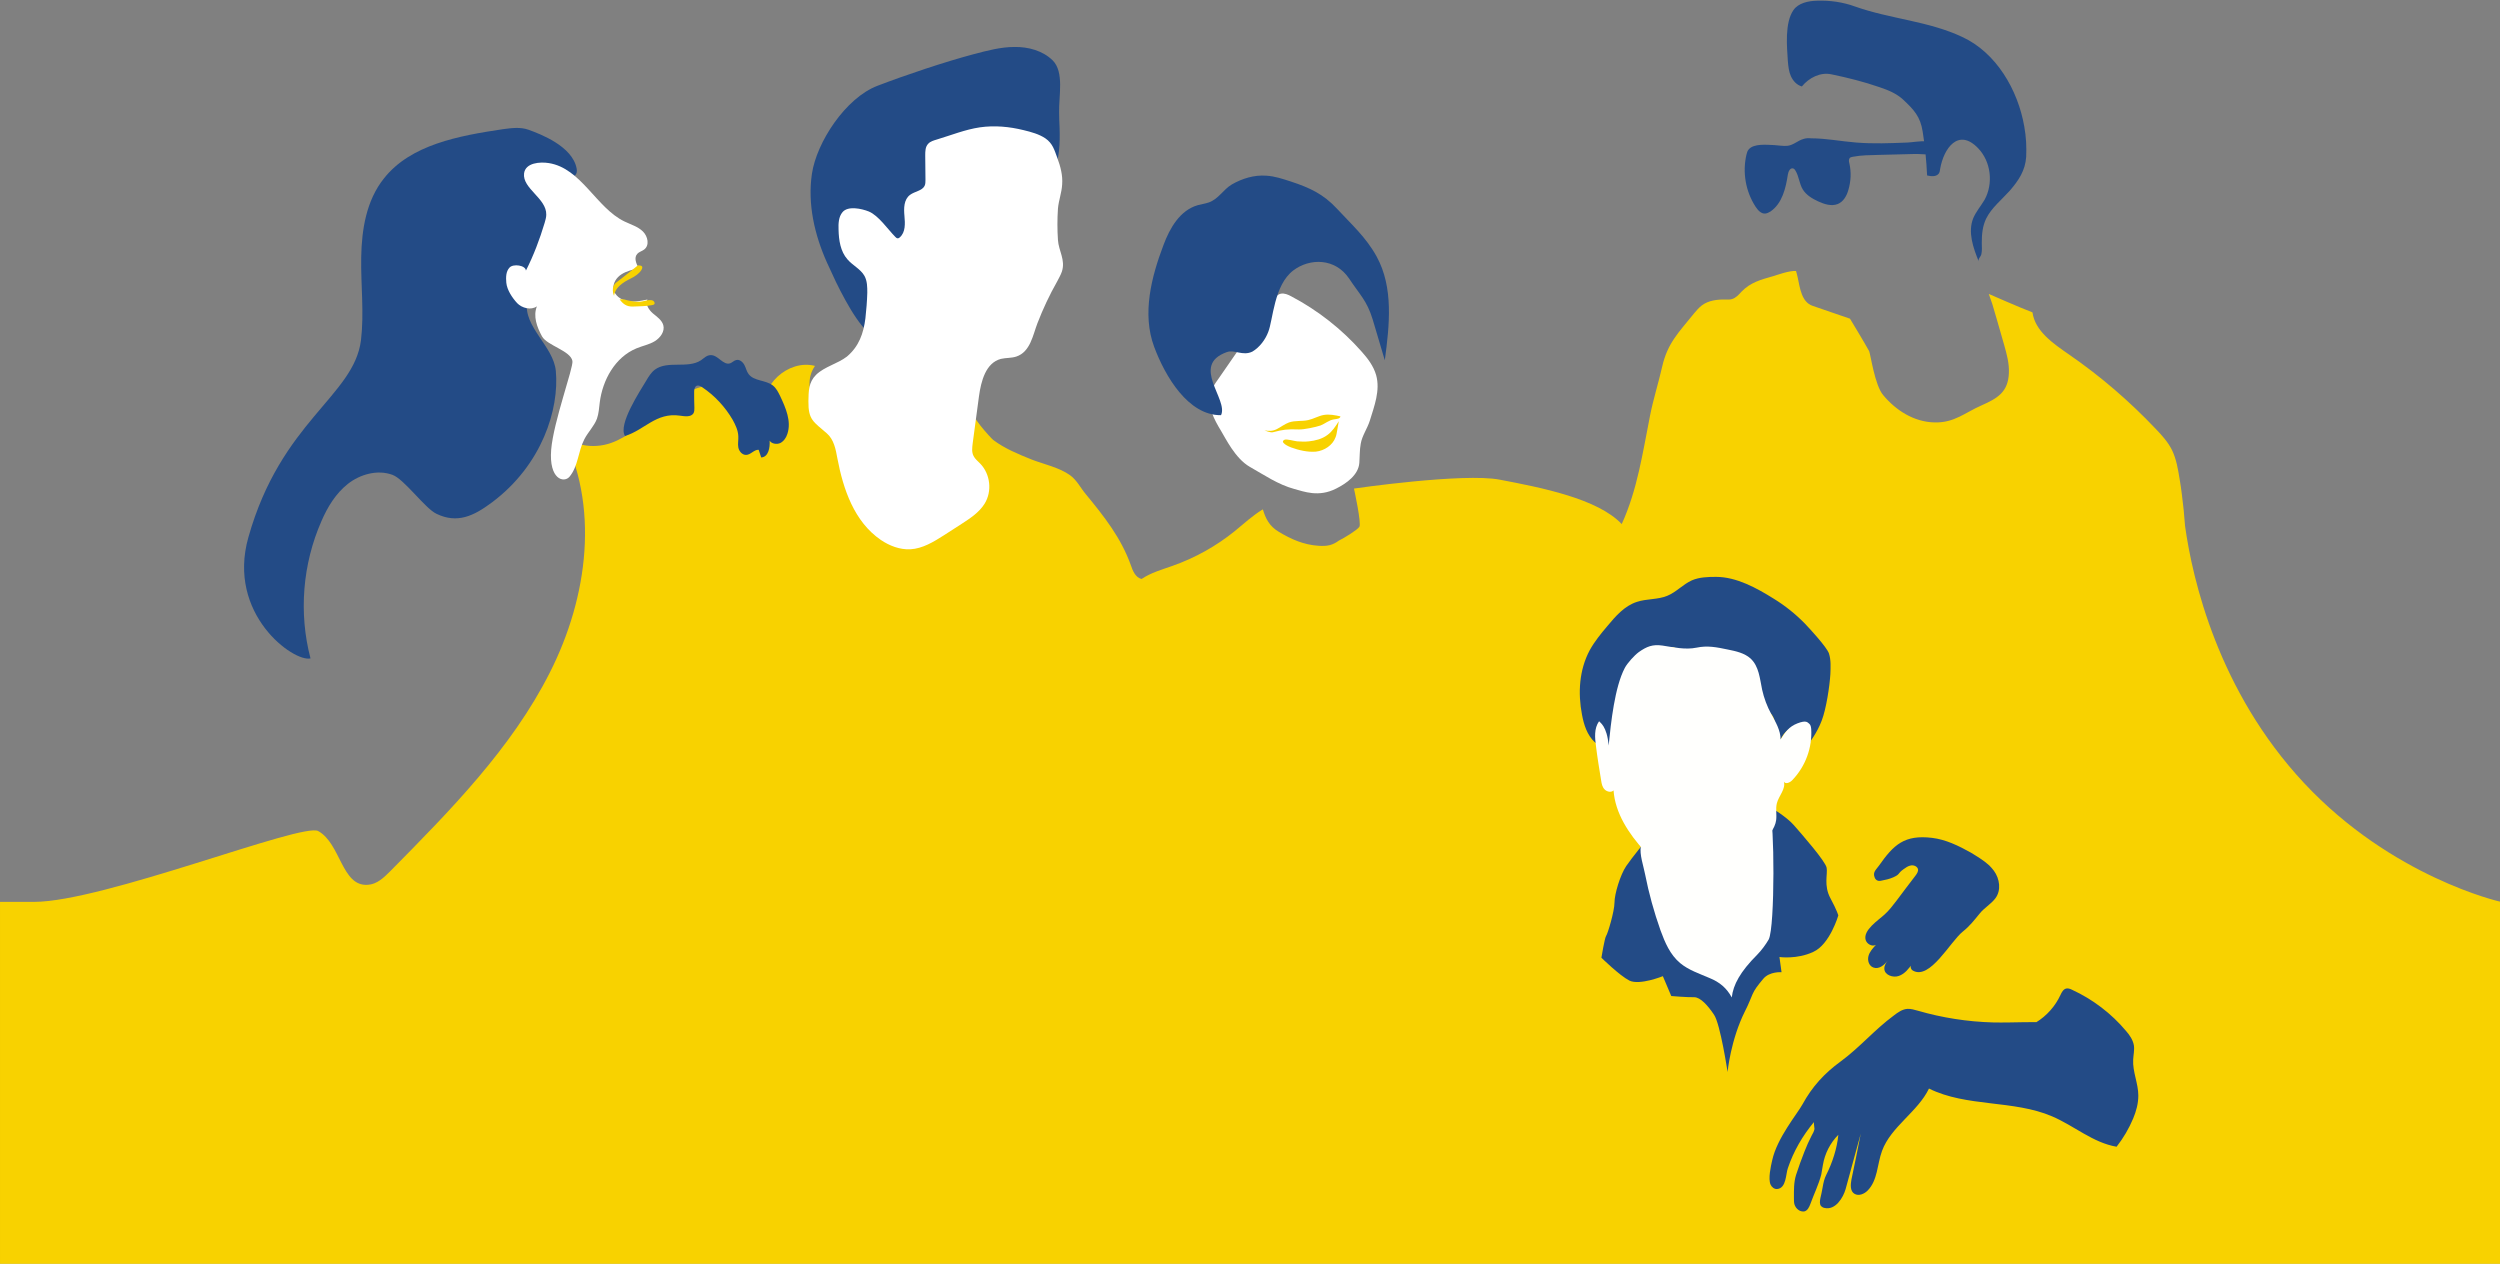 <?xml version="1.0" encoding="utf-8"?>
<!-- Generator: Adobe Illustrator 23.1.0, SVG Export Plug-In . SVG Version: 6.00 Build 0)  -->
<svg version="1.1" id="Layer_1" xmlns="http://www.w3.org/2000/svg" xmlns:xlink="http://www.w3.org/1999/xlink" x="0px" y="0px"
	 viewBox="0 0 1070 540.8" style="enable-background:new 0 0 1070 540.8;" xml:space="preserve">
<rect x="0" y="0" width="1070" height="540.8" fill="#808080" stroke="none"/>
<style type="text/css">
	.st0{fill:#f8d200;}
	.st1{fill:#234B86;}
	.st2{fill:#FFFFFF;}
	.st3{fill:#FFFFFD;}
</style>
<g>
	<g>
		<path class="st0" d="M986.1,335.1c-36.7-39.3-47.7-87-50.9-110c-0.3-4.5-0.8-9.2-1.4-13.8c0,0,0,0,0,0c-0.3-2-0.5-4.1-0.9-6.1
			c-0.7-4.3-1.4-8.7-3.3-12.6c-1.7-3.4-4.3-6.3-7-9.1c-11.2-11.8-23.6-22.5-37.1-31.8c-6.8-4.7-14.5-10-15.6-18
			c-5.3-2-18.7-7.9-18.7-7.9l1.5,4.3c0,0,3.5,11.8,5.1,17.6c1.1,3.9,2.2,7.9,2,12c-0.3,8.1-4.9,10.8-11.7,13.8
			c-7.1,3.1-11.6,7.5-20.1,7.3c-8.9-0.2-16.6-5.2-22-11.7c-3.6-4.2-5.4-17.5-6-18.8c-1.9-3.5-8.2-13.9-8.2-13.9s-9-3.1-16-5.5
			c-4.7-1.6-5.4-7.5-6.4-12.2c-0.2-0.9-0.4-1.8-0.7-2.7c-2.8-0.3-8.7,1.9-9.8,2.2c-5.2,1.5-9.6,2.6-13.5,6.6
			c-1.2,1.3-2.4,2.7-4.1,3.2c-0.9,0.3-1.9,0.2-2.8,0.2c-3.5-0.1-7.3,0.4-10.1,2.5c-1.3,1-2.4,2.3-3.4,3.5
			c-6.5,8.1-11.3,12.6-13.6,22.8c-1.6,7-3.8,13.9-5.2,21c-3.1,15.6-5.4,31.7-12.1,46.3c-10.3-10.9-34.4-15.6-52.2-19
			c-15.6-3-62.4,3.8-62.4,3.8s3.3,15,2.3,16.4c-1.1,1.5-6.4,4.7-8.8,5.9c-1.1,0.8-2.3,1.5-3.8,1.9c-1.5,0.4-3.2,0.4-4.8,0.3
			c-6.4-0.4-11.8-2.8-17.1-6c-4-2.4-5.6-5.6-6.8-9.6c-4.3,2.6-8.1,6.1-12,9.3c-7.9,6.4-17,11.5-26.7,14.9c-4.5,1.6-9.2,2.9-13.2,5.6
			c-2.6-0.6-3.8-3.5-4.6-5.9c-4.2-11.7-11.3-20.7-19.2-30.3c-2.3-2.7-3.8-6-6.8-8.2c-4.6-3.3-11.2-4.7-16.4-6.7
			c-5.7-2.3-11.6-4.7-16.5-8.4c-1-0.8-10.8-11.4-8.4-12.5c-9.8,4.4-16.6,14.4-16.9,24.7c-10.2-7.7-24.2-8.9-36-14.2
			c-11.8-5.3-22.1-19.2-15-29.7c-11.5-3-24.1,8.7-21.3,19.8c-2.8-8.3-13-12.8-22.1-11.8c-9.1,0.9-17.1,6-24.1,11.6
			c-6.2,5-12.2,10.7-19.8,13.4c-7.6,2.7-17.7,1.3-21.6-5.5c17,32,11.8,71.5-4.6,103.8c-16.3,32.3-42.5,58.9-68.3,85
			c-2.7,2.7-5.7,5.6-9.6,5.8c-11.2,0.8-11.5-17.6-21.2-23c-6.8-3.8-92,30.3-121.6,30.3c-13.4,0-14.6,0-14.6,0l0,154.9h483.1H1070
			V385.9C1070,385.9,1023.8,375.5,986.1,335.1z"/>
		<path class="st1" d="M453.5,54.7c-0.1-2.3-0.2-4.5-0.2-6.5c-0.2-7,2.3-17.4-2.8-22.4c-4.2-4.1-10.4-5.8-16.3-5.7
			c-5.9,0-11.8,1.6-17.5,3.1c-12.4,3.3-29.1,8.9-41.1,13.5c-13.7,5.2-26.1,24.2-28.1,37.7c-1.9,12.9,1.1,26.1,6.5,38.1
			c0.8,1.8,2.2,4.8,3.8,8.2c4.8,9.8,12.2,23.2,18.3,24.2c9.4,1.5,20.8-15.5,24.5-21.6c3.6-6,6.7-12.4,10.1-18.6
			c11-3.4,21.3-9.3,29.5-17.3c4.3-4.2,8-9,10.8-14.3C453.5,68.2,453.7,61,453.5,54.7z"/>
		<path class="st2" d="M370.4,136.2c0.4-3.6,0.7-7.3,0.8-10.9c0-2.4,0-5-1.2-7.2c-1.7-3-5.1-4.5-7.3-7.1c-3-3.4-3.7-8.2-3.8-12.7
			c-0.1-2.6,0-5.5,1.7-7.5c2.3-2.8,8.2-1.5,11.2-0.3c4.2,1.7,8.3,7.8,11.4,10.9c0.3,0.3,0.6,0.6,1,0.6c0.4,0,0.7-0.2,0.9-0.4
			c2.5-2.2,2.3-5.9,2-9.2c-0.3-3.2-0.3-7,2.4-9c2-1.5,5.1-1.7,6.2-3.8c0.4-0.8,0.4-1.7,0.4-2.6c0-3.5-0.1-6.9-0.1-10.4
			c0-1.8,0-3.8,1.3-5.1c0.9-1,2.4-1.4,3.7-1.8c6-1.8,12.2-4.3,18.4-5.2c6.3-0.9,12.6-0.3,18.7,1.2c3.3,0.8,6.6,1.7,9.3,3.5
			c3.2,2.2,3.9,5.1,5.1,8.3c1.4,3.8,2.4,7.5,2.1,11.5c-0.2,3.5-1.5,6.8-1.8,10.3c-0.3,4.4-0.3,9,0,13.4c0.3,4.7,3.3,8.5,1.7,13.5
			c-0.5,1.5-1.3,2.8-2,4.2c-3.3,5.8-6.1,11.8-8.5,18c-1.9,4.9-3,12.2-9,14.2c-2.1,0.7-4.4,0.5-6.6,1c-6.5,1.7-8.5,9.5-9.4,16
			c-0.9,6.7-1.8,13.5-2.7,20.2c-0.2,1.8-0.5,3.7,0.4,5.4c0.6,1.2,1.8,2.2,2.8,3.2c4.4,4.5,5.2,11.9,1.9,17.2
			c-2.3,3.7-6.1,6.2-9.8,8.6c-2.5,1.6-5.1,3.3-7.6,4.9c-4.4,2.8-9.1,5.7-14.4,6c-4.5,0.2-8.9-1.5-12.6-4
			c-11.4-7.8-16.1-21.7-18.6-34.9c-0.7-3.9-1.5-8.1-4.5-10.7c-5.7-5-8-5.7-7.9-13.8c0.1-4.3,0-8,3.3-11.3c3.6-3.5,9.2-4.7,13.2-7.8
			C367.6,148.3,369.6,142.7,370.4,136.2z"/>
		<path class="st1" d="M276.6,162.9c1-1.7,2.1-3.5,3.7-4.7c5.4-4,14.1-0.3,19.7-4c1.3-0.9,2.5-2.2,4.1-2.2c3.2-0.2,5.4,4.5,8.4,3.5
			c0.9-0.3,1.6-1.2,2.6-1.4c1.4-0.4,2.8,0.8,3.5,2.1c0.7,1.3,0.9,2.7,1.8,3.9c2.3,3.1,7.4,2.5,10.4,4.9c1.5,1.2,2.3,2.9,3.1,4.5
			c2.4,5.1,4.9,10.8,3.1,16.2c-0.5,1.6-1.5,3.1-3,3.9c-1.5,0.7-3.7,0.4-4.6-1c0.2,3-0.5,7-3.6,7.2c-0.4-1.1-0.7-2.2-1.1-3.3
			c-2-0.1-3.4,2.2-5.4,2.2c-1.7,0-3-1.6-3.3-3.2c-0.3-1.6,0.1-3.2,0-4.8c-0.1-2.5-1.2-4.8-2.4-7c-3.2-5.5-7.7-10.4-13.1-14
			c-0.7-0.5-1.6-0.9-2.3-0.6c-0.9,0.4-1.1,1.6-1.1,2.5c0,2.3,0,4.7,0.1,7c0,0.8,0,1.6-0.4,2.3c-1.1,1.7-3.7,1.3-5.8,1
			c-10.2-1.5-15.2,6.2-23.5,8.7C264.4,181.7,274,167.3,276.6,162.9z"/>
		<path class="st2" d="M522.6,184.4c-2.9-4.8-6.1-10.6-4.4-16.3c0.6-2.1,1.8-3.9,3.1-5.7c7.7-11.1,15.4-22.3,23.1-33.4
			c1-1.4,2.1-2.9,3.8-3.3c1.5-0.3,3.1,0.4,4.4,1.1c11.4,6,21.7,14.1,30.1,23.6c2.7,3,5.2,6.3,6.3,10.2c1.8,6.5-0.8,13.2-2.7,19.4
			c-1.1,3.5-3.3,6.4-3.9,9.9c-0.5,2.7-0.4,5.4-0.6,8.2c-0.4,5.2-5.5,8.8-9.9,11c-7.6,3.9-14,1.2-17.9,0.2c-7-1.9-12.9-6-19.1-9.5
			C528.6,196.2,524.4,187.3,522.6,184.4z"/>
		<path class="st0" d="M563.2,193.3c3.7-0.4,7.2-2.8,8.4-6.1c0.4-0.9,0.5-1.9,0.7-2.9c0.2-1.3,0.5-2.7,0.7-4
			c-1.4,2.2-2.8,4.4-4.9,5.9c-2.3,1.7-5.1,2.4-7.9,2.7c-1.7,0.2-3.3,0.1-5,0c-1.1-0.1-4.6-1.1-5.4-0.7c-2.3,1.1,1.7,2.9,2.8,3.3
			C555.9,192.7,559.7,193.6,563.2,193.3z"/>
		<path class="st0" d="M541.2,184.2c1.8,0.3,3.4,0.4,5.2-0.5c1.8-0.9,3.4-2.2,5.3-2.9c2.6-0.9,5.5-0.4,8.2-1
			c2.3-0.5,4.4-1.8,6.7-2.2c2.4-0.4,4.8,0.1,7.1,0.6c-0.1,1.1-1.7,1.1-2.8,1.3c-2.1,0.3-3.7,1.8-5.7,2.6c-2,0.7-7.2,1.8-9.3,1.7
			c-5-0.2-6.9,0.1-11.1,1.2C543.8,185.3,541.2,184.2,541.2,184.2z"/>
		<path class="st1" d="M226.1,55.5c-3.4-1.2-7.2-0.7-10.9-0.2c-18.8,2.8-39.5,6.6-50.9,21.1c-7.5,9.4-9.5,21.8-9.7,33.7
			c-0.2,11.9,1.3,23.8-0.1,35.5c-3,24-34.2,34.6-48.2,84.4c-9.3,32.9,19.4,53.5,26.6,51.8c-5.1-19.4-3.4-40.4,4.7-58.8
			c2.6-6,6.1-11.8,11.3-15.9c5.2-4.1,12.6-6.2,19-3.9c5.1,1.8,14,14.4,18.9,16.7c8.9,4.3,15.9,1,23.8-4.9
			c21.5-16.1,28.8-40,27.3-56.2c-1-10.7-13.9-18.8-12.3-29.5c0.8-5.2,5.1-9.2,8.3-13.5c8.3-10.7,9.1-22.7,7.2-35.4
			c-0.8-5.3,6.8-2.9,5.7-8.3C245,62.6,231.4,57.4,226.1,55.5z"/>
		<path class="st2" d="M267.3,94.8c2.7,1.3,5.8,2.2,7.9,4.3c2.1,2.1,2.9,5.9,0.5,7.7c-0.9,0.7-2.2,1-2.9,1.8
			c-1.6,1.7-0.5,4.3,0.6,6.2c-2.6,0.6-5.2,1.2-7.4,2.6c-2.2,1.4-3.8,3.9-3.4,6.4c0.5,2.7,3.2,4.6,6,5.1c2.8,0.5,5.7-0.1,8.5-0.7
			c-1,2,0.6,4.4,2.3,5.9c1.8,1.5,3.9,2.9,4.5,5.1c0.7,2.6-1.2,5.3-3.6,6.8c-2.4,1.5-5.3,2-7.9,3.1c-9.2,3.8-14.5,13.6-15.7,23.1
			c-0.3,2.3-0.4,4.7-1.2,7c-1.2,3.2-3.8,5.7-5.4,8.8c-2.7,5.2-2.6,11.6-6.4,16.1c-2.4,2.7-8.8,1.1-7.8-11.6c1-12.1,9.6-35.2,9.1-38
			c-0.8-4.4-10.8-6.6-13-10.5c-2.2-4-3.9-8.7-2.2-12.9c-2.5,1.8-6.4,0.8-8.5-1.4c-2.1-2.3-4.3-5.6-4.6-8.7c-0.2-2.3-0.2-4.8,1.4-6.5
			c1.6-1.7,6.8-1,7,1.3c3.3-6.5,5.9-13.4,8-20.4c0.3-1.1,0.7-2.3,0.7-3.5c0.2-7-10.3-11.2-9.5-17.7c0.6-4.6,6.9-5,10.6-4.4
			C248.8,72,255.2,89,267.3,94.8z"/>
		<path class="st1" d="M771.8,59.5c-2.4,0.7-4.2,2.6-6.7,2.9c-1.8,0.2-3.9-0.2-5.7-0.3c-3.1-0.1-8.8-0.8-11,1.9
			c-0.5,0.6-0.7,1.3-0.9,2.1c-1.8,7.6-0.4,15.8,3.9,22.4c1,1.5,2.4,3.1,4.2,2.9c0.8-0.1,1.5-0.5,2.2-0.9c5-3.5,6.5-9.9,7.4-15.8
			c0.2-1.3,1-3,2.3-2.6c0.5,0.2,0.8,0.6,1,1c1.5,2.5,1.6,5.6,3.1,8c1.5,2.4,4,3.9,6.6,5.1c2.6,1.2,5.7,2.2,8.4,1.1
			c2.4-1,3.8-3.5,4.5-6c1.1-3.7,1.3-7.7,0.4-11.5c-0.2-0.7-0.3-1.6,0.2-2.2c0.3-0.3,0.8-0.4,1.3-0.5c3.6-0.7,7.3-0.7,11-0.8
			c5.2-0.1,10.5-0.3,15.7-0.4c2.4-0.1,10.4,1.1,10.6-1.5c0.5-5.9-10.8-3.5-13.8-3.4c-7.4,0.3-14.8,0.6-22.1,0
			c-6.4-0.5-12.8-1.8-19.3-1.8C774.1,59.1,772.9,59.1,771.8,59.5z"/>
		<path class="st1" d="M866.4,54.2c0.8,4.4,1,8.8,0.8,13c-0.4,5.8-3.2,10-7,14.4c-3.5,3.9-7.8,7.3-10.1,11.9
			c-1.6,3.3-1.9,6.8-1.9,10.4c0,1.7,0.2,3.3-0.2,5c-0.2,0.9-1.5,1.9-1.1,3c-2.4-5.9-4.7-12.5-2.4-18.4c1.2-2.9,3.3-5.3,4.9-8
			c3.8-6.9,2.8-16.3-2.8-22.1c-8.5-8.8-14.7,0.2-16.2,8.8c-0.1,0.8-0.2,1.6-0.7,2.2c-1.1,1.3-3.2,1.1-4.9,0.7
			c-0.3-6.3-0.9-12.6-1.9-18.8c-1-6.4-3.7-9.3-8.4-13.7c-2.8-2.6-6.5-4.1-10.1-5.3c-6.6-2.3-13.8-4.1-20.6-5.5
			c-4.7-1-9.6,1.5-12.6,5.2c-2.2-0.6-3.8-2.4-4.7-4.4c-0.9-2-1.1-4.2-1.3-6.4c-0.4-6.2-1.4-16.4,2.4-21.9c2.1-3,6.3-3.9,10-4
			c5.6-0.2,11.2,0.6,16.4,2.5c14.9,5.3,31.4,6.2,45.8,13C854.4,22.5,863.7,38.5,866.4,54.2z"/>
		<path class="st1" d="M879.4,437.7c-8.8-0.6-17.6,0.1-26.5-0.1c-10.8-0.3-21.7-2-32-5c-1.5-0.4-3-0.9-4.6-0.8
			c-2.2,0.2-4,1.5-5.7,2.8c-8.3,6.1-14.5,13.6-22.8,19.7c-7,5.1-12.2,10.8-16.3,18.3c-2.3,4.2-10.9,14.4-13,24
			c-0.6,2.6-1.8,7.9-0.7,10.4c0.5,1.1,1.6,2,2.8,1.9c4-0.3,3.7-6.5,4.6-8.9c2.4-7.2,6.3-13.9,11.2-19.8c-0.2,0.2,0.2,2.5,0.2,3
			c-0.2,1.1-0.7,1.9-1.2,2.8c-1.2,2.3-2.2,4.6-3.1,6.9c-1.3,3.3-2.5,6.6-3.6,10c-1,3.3-0.9,6.5-0.9,9.9c0,0.9,0,1.8,0.2,2.6
			c0.3,1,0.9,1.9,1.8,2.5c0.7,0.5,1.6,0.7,2.4,0.6c1.4-0.3,2.1-1.8,2.6-3.1c1.5-4.2,3.6-8.4,4.7-12.7c0.3-1.4,0.4-2.8,0.7-4.1
			c0.8-4.8,3.1-9.4,6.6-12.9c-0.5,5.7-2.6,12.1-5.2,17.2c-0.8,1.6-1.2,3.4-1.5,5.2c-0.3,1.6-0.6,3.2-1,4.8c-0.2,1.1-0.4,2.4,0.3,3.3
			c0.4,0.4,0.9,0.7,1.5,0.8c4.7,1.1,8-4.5,9-8c2.2-7.9,4.3-15.9,6.5-23.8c-1.3,6.6-2.6,13.2-4,19.7c-0.4,2.2-0.6,5,1.4,6.1
			c1.8,1,4.1,0,5.5-1.4c4.4-4.4,4.1-11.3,6.2-17c3.8-10.4,15.3-16.7,20.1-26.7c16.1,8,36.2,4.8,52.7,11.9c9.4,4,17.5,11.3,27.6,13
			c2.9-3.7,5.3-7.8,7.1-12.1c1.3-3.1,2.2-6.4,2.2-9.8c0-5.2-2.5-10.2-2.2-15.4c0.1-2,0.6-4.1,0.3-6.1c-0.4-2.3-1.8-4.4-3.4-6.2
			c-6.2-7.4-14.2-13.5-23.1-17.6c-0.8-0.4-1.7-0.7-2.5-0.5c-1.2,0.3-1.9,1.6-2.4,2.7c-2.2,4.8-5.9,9-10.5,11.8
			c9.3,0.2,19.2,4.7,28.5,6.1C895.8,438.9,885.2,438.1,879.4,437.7z"/>
		<path class="st0" d="M262.8,126.6c0,0-1.7-3.8,1.1-5.8c2.7-2,9.1-7.2,9.1-7.2s2.1-0.2,1.9,1c-0.2,1.2-1.7,2.8-3.8,4
			C268.9,119.8,263.4,122,262.8,126.6z"/>
		<path class="st0" d="M265.1,128c0.2,0.3,1.2,0,1.5,0.1c0.8,0,1.5,0.4,2.3,0.5c1.7,0.4,3.5,0.7,5.3,0.5c1.1-0.1,2.1-0.5,3.1-0.6
			c0.9-0.1,2.2-0.2,2.7,0.7c0.5,0.9-0.1,1.3-1,1.4c-2.6,0.5-5.5,0.5-8.1,0.6C268.2,131.3,266.6,130.1,265.1,128z"/>
		<path class="st1" d="M542.8,142.1c2.1-5.2,2.4-20.1,10.8-26.4c6.9-5.2,17.8-5.4,23.8,3.5c4.7,7.1,7.6,9.4,10.1,17.5
			c1.7,5.8,3.5,11.7,5.2,17.5c2-15,3.8-31.1-3.5-44.4c-4.5-8.2-10.8-13.8-17.1-20.6c-5.7-6.1-11.4-8.8-19.6-11.5
			c-3.4-1.1-6.9-2.3-10.5-2.5c-5.2-0.4-10.3,1.2-14.7,3.7c-3.8,2.2-5.8,6.4-10.1,7.8c-1.5,0.5-3,0.7-4.5,1.1
			c-7.7,2.2-12,9.8-14.7,17c-5.2,13.7-9.3,29.5-4,43.7c4.7,12.6,14.6,29.4,28.6,29.2c3.3-6.7-13.3-21.4,2.5-27
			c3.2-1.2,6.8,1.8,10.9-0.2C539.1,148.7,541.6,145.3,542.8,142.1z"/>
		<path class="st1" d="M851.4,370.4c0.7,0.7,1.4,1.5,2,2.3c2.5,3.4,3.2,8.4,0.6,11.8c-1.9,2.5-4.8,4.1-6.7,6.5
			c-2.3,2.8-4.2,5.3-7.2,7.7c-5.4,4.3-14.1,20.9-21.4,16.7c-1.1-0.6-1.3-2.4-0.2-3c-1.5,2.1-3.2,4.4-5.8,5.3c-2.5,0.9-6.1-0.4-6.2-3
			c-0.1-1.4,0.7-2.6,1.5-3.7c-1.4,2-3.8,4-6.2,3.1c-1.9-0.7-2.6-3-2.1-4.9c0.5-1.9,1.9-3.4,3.2-4.8c-1.7,0.9-3.9-0.4-4.4-2.1
			c-1.2-4.2,5.4-8.4,8.1-10.9c1.9-1.7,3.5-3.8,5.1-5.9c3.5-4.6,4.6-6.2,8.1-10.7c0.6-0.8,1.3-1.8,1.1-2.8c-0.3-1.2-1.8-1.8-3-1.6
			c-1.3,0.2-2.3,1-3.3,1.7c-2.6,1.9-1.2,2-4.3,3.4c-1.6,0.7-3.3,1.1-5,1.4c-0.4,0.1-0.9,0.2-1.3,0.1c-0.8-0.1-1.5-0.8-1.7-1.6
			c-0.8-2.2,0.7-3.2,1.9-4.9c6.3-9,10.9-13.3,22.7-11.9c5.9,0.7,11.4,3.4,16.6,6.3C846.1,366.5,849,368.2,851.4,370.4z"/>
		<path class="st1" d="M726.8,278.9c10.9-1.5,22.3,5.3,25.9,15.2c0.4,1.1,0.7,2.2,1.2,3.3c0.4,0.8,0.8,1.6,1.1,2.4
			c0.4,1.3,0.1,2.8,1,3.9c0.4,0.5,0.9,0.8,1.4,1.2c3.7,3.1,1.8,9.2,4.2,13.4c0.8-4.5,5.2-8.2,10-8.3c0.6,0,1.3,0,1.9-0.2
			c0.5-0.2,0.6,8.5,0.6,8.5s3.6-4.5,5.6-9.9c1.9-4.9,3.4-14.7,3.7-19.9c0.1-3,0.3-6-0.6-8.8c-0.9-2.7-8.2-10.6-10.3-12.8
			c-4-4.1-8.5-7.7-13.4-10.7c-7.2-4.5-15.9-9.3-24.6-9.3c-3.5,0-7.2,0.1-10.4,1.5c-3.8,1.7-6.6,5-10.5,6.6c-4.1,1.7-8.8,1.2-13,2.6
			c-5.3,1.7-9.1,6.1-12.6,10.3c-2.8,3.3-5.5,6.6-7.6,10.4c-4.5,8.4-5.1,18.3-3.3,27.6c0.8,4.3,2.2,8.7,5.4,11.7
			c0.4,0.3,0.8,0.7,1.3,0.7c0.7,0,1.2-0.6,1.6-1.2c1.3-1.9,3.9,5.4,3.9,5.4s5.3-28.5,10.1-36.3c1.3-2,2.7-4,4.6-5.5
			c3-2.3,7.2-4,11.1-3.8c2.1,0.1,3.3,1.2,5.1,1.9C722.3,279.5,724.5,279.2,726.8,278.9z"/>
		<path class="st1" d="M757.4,345.3c0,0,7,4,10.4,7.9s13.5,15.4,14,18.2c0.5,2.8-1.3,7.6,1.6,13c2.9,5.4,3.4,7.4,3.4,7.4
			s-3.6,12.4-10.7,15.6c-7,3.3-14.5,2.2-14.5,2.2l0.9,6.5c0,0-5.1-0.4-7.8,2.8c-2.6,3.1-3.7,4.6-4.6,6.6c-0.9,2-1.6,4.1-3.2,7.2
			c-6.2,12.3-7.5,26.1-7.5,26.1s-3.1-20.6-5.8-24.5c-2.6-3.9-5.8-7.5-8.5-7.5c-2.7,0.1-9.8-0.5-9.8-0.5l-3.6-8.5c0,0-9.9,4-14.3,1.9
			c-4.3-2.2-12-9.8-12-9.8s1.4-8.5,2-9.3c0.7-0.9,3.6-10.6,3.6-14.3c0-3.7,2.5-11.9,5-15.6c2.5-3.7,8.7-11.2,8.7-11.2l12,26.4
			l15.2,10l5.7-25.8L757.4,345.3z"/>
		<path class="st3" d="M739.5,278c-4.8-1-8.7-1.8-13.4-0.8c-4.8,1-9.9-0.2-14.6-0.9c-4.2-0.6-6.7,0.4-10.1,2.8
			c-1.9,1.4-4.9,4.7-6,6.8c-4.3,8.2-5.9,23.2-6.9,33.2c-0.7-8.5-3.8-9.9-4.1-10.4c-2.2,3.1-1.8,7.1-1.3,10.8
			c0.6,4.9,1.4,9.7,2.2,14.6c0.2,1.4,0.5,2.8,1.5,3.8c1,1,2.8,1.4,3.8,0.4c0.7,9.8,6.5,18.5,13.2,25.9c1.9,2.1,3.9,4,6.2,5.6
			c6.7,4.5,15.7,5.1,23.5,2.9s14.7-6.9,20.6-12.3c2.8-2.6,5.6-5.7,6.1-9.4c0.3-2.4-0.3-4.8,0.3-7.2c0.8-3.2,3.9-6.1,3-9.3
			c0.6,1.3,2.6,0.5,3.6-0.6c5.7-5.9,8.6-14,8.1-21.9c-0.1-0.8-0.2-1.7-0.8-2.2c-0.8-0.6-1.2-1.7-5.1-0.2c-3.6,1.4-5.2,3.7-7.2,6.9
			c0-3.9-2.1-7.4-4-10.9c-1.8-3.3-3.1-6.8-3.9-10.4c-1-4.7-1.3-10-5-13.4C746.6,279.5,743,278.7,739.5,278z"/>
		<path class="st3" d="M711,357.8c-2.8,0.6-8.1,1.4-8.7,4.4c-0.7,3.4,1.2,8.7,1.8,12c1.6,8.1,3.8,16.1,6.6,24
			c1.9,5.2,4.1,10.4,8.4,14c3.6,3,8.2,4.5,12.6,6.4c4.4,1.8,7.3,4.3,9.5,8.3c0.6-5.4,3.6-11,10.9-18.3c1.7-1.7,3.7-4.4,4.9-6.5
			c2.8-5.3,2.4-52.7,0.6-52.6c-4.8,0.2-9.6,0.4-14.3,0.7c-12.3,0.6-25.1,1.6-35.4,8c-0.7,0.5-1.5,1-2.1,1.5c2.7-1.8,5.7-3.4,8.9-4.3
			"/>
	</g>
</g>
</svg>
